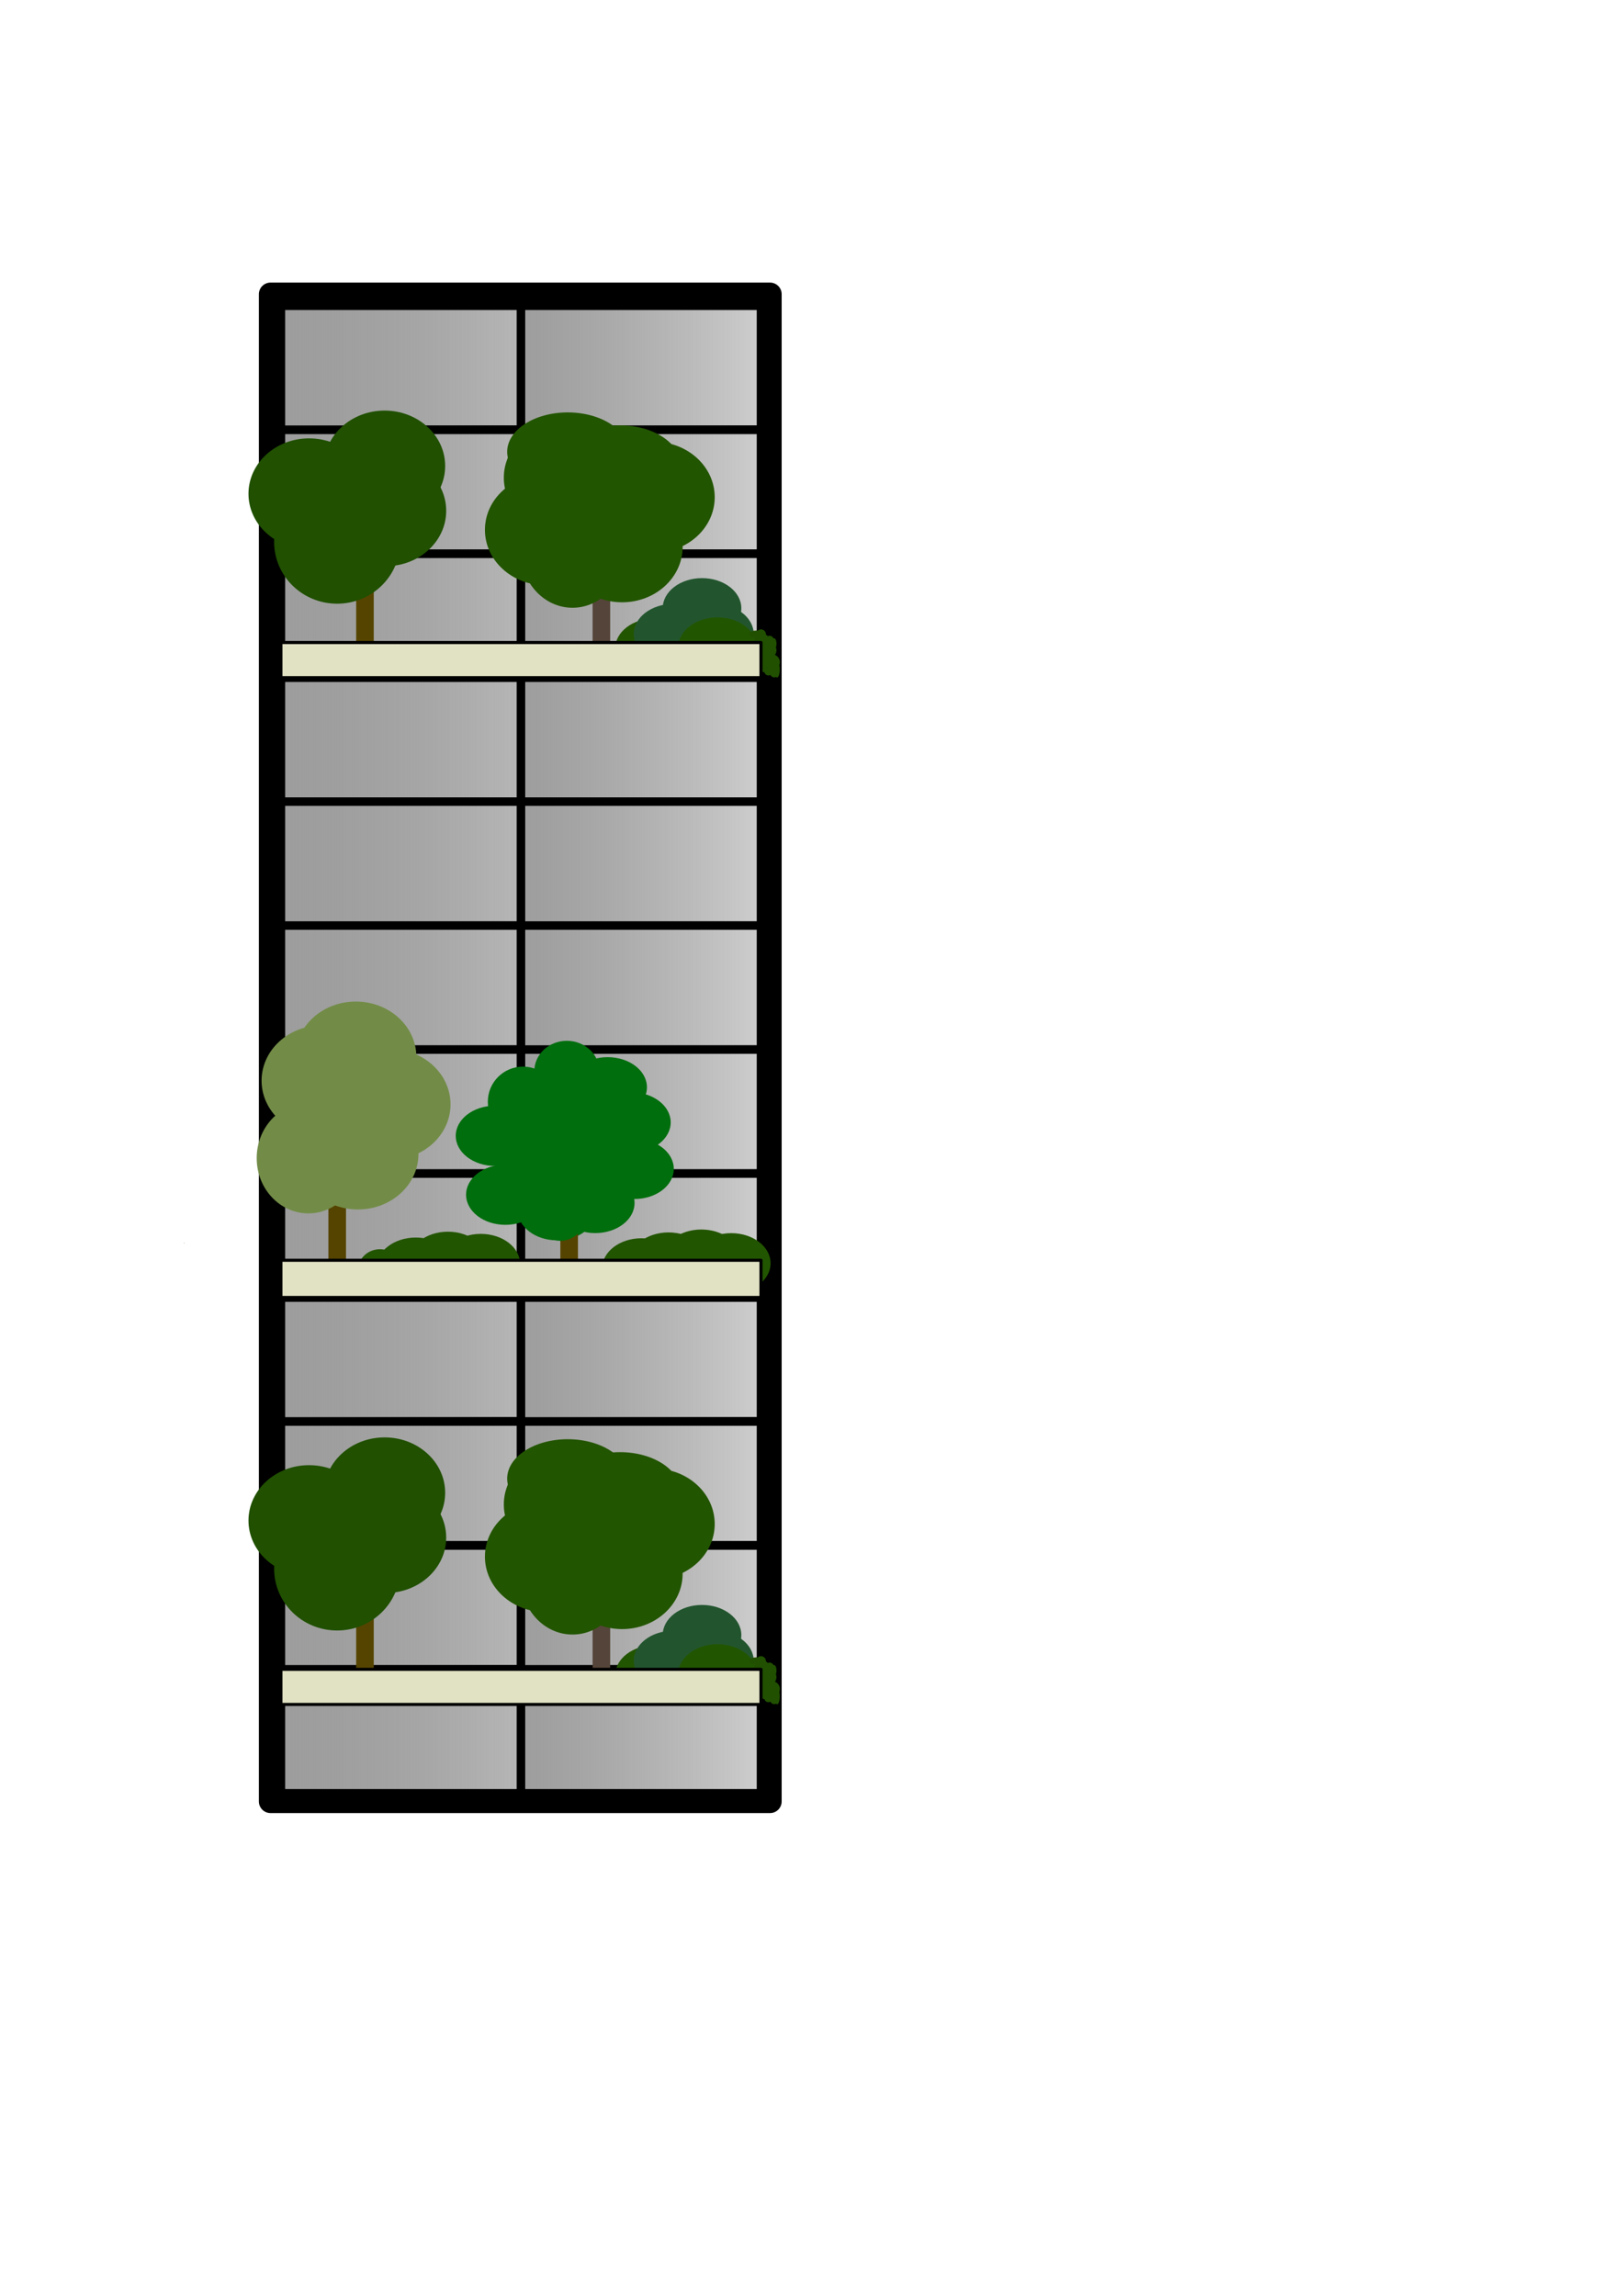 <?xml version="1.0" encoding="UTF-8" standalone="no"?>
<svg
   xmlns:osb="http://www.openswatchbook.org/uri/2009/osb"
   xmlns:dc="http://purl.org/dc/elements/1.1/"
   xmlns:cc="http://creativecommons.org/ns#"
   xmlns:rdf="http://www.w3.org/1999/02/22-rdf-syntax-ns#"
   xmlns:svg="http://www.w3.org/2000/svg"
   xmlns="http://www.w3.org/2000/svg"
   xmlns:xlink="http://www.w3.org/1999/xlink"
   xmlns:sodipodi="http://sodipodi.sourceforge.net/DTD/sodipodi-0.dtd"
   xmlns:inkscape="http://www.inkscape.org/namespaces/inkscape"
   width="210mm"
   height="297mm"
   viewBox="0 0 210 297"
   version="1.1"
   id="svg1399"
   inkscape:version="1.0.1 (3bc2e813f5, 2020-09-07)"
   sodipodi:docname="Building6.svg">
  <defs
     id="defs1393">
    <linearGradient
       inkscape:collect="always"
       id="linearGradient8743">
      <stop
         style="stop-color:#9d9d9d;stop-opacity:1;"
         offset="0"
         id="stop8739" />
      <stop
         style="stop-color:#9d9d9d;stop-opacity:0;"
         offset="1"
         id="stop8741" />
    </linearGradient>
    <linearGradient
       id="linearGradient2490"
       osb:paint="solid">
      <stop
         style="stop-color:#ffffff;stop-opacity:0;"
         offset="0"
         id="stop2488" />
    </linearGradient>
    <linearGradient
       inkscape:collect="always"
       xlink:href="#linearGradient8743"
       id="linearGradient8749"
       x1="66.856"
       y1="79.646"
       x2="99.013"
       y2="79.646"
       gradientUnits="userSpaceOnUse" />
    <linearGradient
       inkscape:collect="always"
       xlink:href="#linearGradient8743"
       id="linearGradient8751"
       x1="35.799"
       y1="79.646"
       x2="67.956"
       y2="79.646"
       gradientUnits="userSpaceOnUse" />
    <linearGradient
       inkscape:collect="always"
       xlink:href="#linearGradient8743"
       id="linearGradient8757"
       x1="66.856"
       y1="95.683"
       x2="99.013"
       y2="95.683"
       gradientUnits="userSpaceOnUse" />
    <linearGradient
       inkscape:collect="always"
       xlink:href="#linearGradient8743"
       id="linearGradient8759"
       x1="35.799"
       y1="95.683"
       x2="67.956"
       y2="95.683"
       gradientUnits="userSpaceOnUse" />
    <linearGradient
       inkscape:collect="always"
       xlink:href="#linearGradient8743"
       id="linearGradient8765"
       x1="66.856"
       y1="111.719"
       x2="99.013"
       y2="111.719"
       gradientUnits="userSpaceOnUse" />
    <linearGradient
       inkscape:collect="always"
       xlink:href="#linearGradient8743"
       id="linearGradient8767"
       x1="35.799"
       y1="111.719"
       x2="67.956"
       y2="111.719"
       gradientUnits="userSpaceOnUse" />
    <linearGradient
       inkscape:collect="always"
       xlink:href="#linearGradient8743"
       id="linearGradient8773"
       x1="66.856"
       y1="127.755"
       x2="99.013"
       y2="127.755"
       gradientUnits="userSpaceOnUse" />
    <linearGradient
       inkscape:collect="always"
       xlink:href="#linearGradient8743"
       id="linearGradient8775"
       x1="35.799"
       y1="127.755"
       x2="67.956"
       y2="127.755"
       gradientUnits="userSpaceOnUse" />
    <linearGradient
       inkscape:collect="always"
       xlink:href="#linearGradient8743"
       id="linearGradient8781"
       x1="66.856"
       y1="143.791"
       x2="99.013"
       y2="143.791"
       gradientUnits="userSpaceOnUse" />
    <linearGradient
       inkscape:collect="always"
       xlink:href="#linearGradient8743"
       id="linearGradient8783"
       x1="35.799"
       y1="143.791"
       x2="67.956"
       y2="143.791"
       gradientUnits="userSpaceOnUse" />
    <linearGradient
       inkscape:collect="always"
       xlink:href="#linearGradient8743"
       id="linearGradient8789"
       x1="66.856"
       y1="159.827"
       x2="99.013"
       y2="159.827"
       gradientUnits="userSpaceOnUse" />
    <linearGradient
       inkscape:collect="always"
       xlink:href="#linearGradient8743"
       id="linearGradient8791"
       x1="35.799"
       y1="159.827"
       x2="67.956"
       y2="159.827"
       gradientUnits="userSpaceOnUse" />
    <linearGradient
       inkscape:collect="always"
       xlink:href="#linearGradient8743"
       id="linearGradient8797"
       x1="66.856"
       y1="175.863"
       x2="99.013"
       y2="175.863"
       gradientUnits="userSpaceOnUse" />
    <linearGradient
       inkscape:collect="always"
       xlink:href="#linearGradient8743"
       id="linearGradient8799"
       x1="35.799"
       y1="175.863"
       x2="67.956"
       y2="175.863"
       gradientUnits="userSpaceOnUse" />
    <linearGradient
       inkscape:collect="always"
       xlink:href="#linearGradient8743"
       id="linearGradient8805"
       x1="66.856"
       y1="191.9"
       x2="99.013"
       y2="191.9"
       gradientUnits="userSpaceOnUse" />
    <linearGradient
       inkscape:collect="always"
       xlink:href="#linearGradient8743"
       id="linearGradient8807"
       x1="35.799"
       y1="191.9"
       x2="67.956"
       y2="191.9"
       gradientUnits="userSpaceOnUse" />
    <linearGradient
       inkscape:collect="always"
       xlink:href="#linearGradient8743"
       id="linearGradient8813"
       x1="66.856"
       y1="207.936"
       x2="99.013"
       y2="207.936"
       gradientUnits="userSpaceOnUse" />
    <linearGradient
       inkscape:collect="always"
       xlink:href="#linearGradient8743"
       id="linearGradient8815"
       x1="35.799"
       y1="207.936"
       x2="67.956"
       y2="207.936"
       gradientUnits="userSpaceOnUse" />
    <linearGradient
       inkscape:collect="always"
       xlink:href="#linearGradient8743"
       id="linearGradient8821"
       x1="66.856"
       y1="223.972"
       x2="99.013"
       y2="223.972"
       gradientUnits="userSpaceOnUse" />
    <linearGradient
       inkscape:collect="always"
       xlink:href="#linearGradient8743"
       id="linearGradient8823"
       x1="35.799"
       y1="223.972"
       x2="67.956"
       y2="223.972"
       gradientUnits="userSpaceOnUse" />
    <linearGradient
       inkscape:collect="always"
       xlink:href="#linearGradient8743"
       id="linearGradient8839"
       x1="33.497"
       y1="160.095"
       x2="163.146"
       y2="160.095"
       gradientUnits="userSpaceOnUse" />
    <linearGradient
       inkscape:collect="always"
       xlink:href="#linearGradient8743"
       id="linearGradient8751-2"
       x1="35.799"
       y1="79.646"
       x2="67.956"
       y2="79.646"
       gradientUnits="userSpaceOnUse" />
    <linearGradient
       inkscape:collect="always"
       xlink:href="#linearGradient8743"
       id="linearGradient8749-6"
       x1="66.856"
       y1="79.646"
       x2="99.013"
       y2="79.646"
       gradientUnits="userSpaceOnUse" />
    <linearGradient
       inkscape:collect="always"
       xlink:href="#linearGradient8743"
       id="linearGradient8751-6"
       x1="35.799"
       y1="79.646"
       x2="67.956"
       y2="79.646"
       gradientUnits="userSpaceOnUse" />
    <linearGradient
       inkscape:collect="always"
       xlink:href="#linearGradient8743"
       id="linearGradient8749-7"
       x1="66.856"
       y1="79.646"
       x2="99.013"
       y2="79.646"
       gradientUnits="userSpaceOnUse" />
  </defs>
  <sodipodi:namedview
     id="base"
     pagecolor="#ffffff"
     bordercolor="#666666"
     borderopacity="1.0"
     inkscape:pageopacity="0.0"
     inkscape:pageshadow="2"
     inkscape:zoom="0.49497475"
     inkscape:cx="209.9144"
     inkscape:cy="105.7309"
     inkscape:document-units="mm"
     inkscape:current-layer="layer1"
     inkscape:document-rotation="0"
     showgrid="false"
     inkscape:window-width="1356"
     inkscape:window-height="1198"
     inkscape:window-x="5016"
     inkscape:window-y="143"
     inkscape:window-maximized="0" />
  <g
     inkscape:label="Building"
     inkscape:groupmode="layer"
     id="layer1"
     style="display:inline">
    <rect
       style="display:inline;fill:url(#linearGradient8839);fill-opacity:1;fill-rule:evenodd;stroke:#000000;stroke-width:3;stroke-linejoin:round;stroke-miterlimit:0;stroke-dasharray:none;stroke-opacity:1"
       id="rect1962"
       width="64.642"
       height="194.991"
       x="34.997"
       y="38.058" />
  </g>
  <g
     inkscape:groupmode="layer"
     id="layer4"
     inkscape:label="Windows"
     style="display:inline;opacity:1">
    <rect
       style="display:inline;opacity:1;fill:url(#linearGradient8823);fill-opacity:1;fill-rule:nonzero;stroke:#000000;stroke-width:1.1;stroke-linejoin:round;stroke-miterlimit:0;stroke-dasharray:none;stroke-opacity:1"
       id="rect2004-2"
       width="31.057"
       height="16.036"
       x="36.349"
       y="215.954" />
    <rect
       style="display:inline;opacity:1;fill:url(#linearGradient8821);fill-opacity:1;fill-rule:nonzero;stroke:#000000;stroke-width:1.1;stroke-linejoin:round;stroke-miterlimit:0;stroke-dasharray:none;stroke-opacity:1"
       id="rect2004-3-8"
       width="31.057"
       height="16.036"
       x="67.406"
       y="215.954" />
    <rect
       style="display:inline;opacity:1;fill:url(#linearGradient8815);fill-opacity:1;fill-rule:nonzero;stroke:#000000;stroke-width:1.1;stroke-linejoin:round;stroke-miterlimit:0;stroke-dasharray:none;stroke-opacity:1"
       id="rect2004-5"
       width="31.057"
       height="16.036"
       x="36.349"
       y="199.918" />
    <rect
       style="display:inline;opacity:1;fill:url(#linearGradient8813);fill-opacity:1;fill-rule:nonzero;stroke:#000000;stroke-width:1.1;stroke-linejoin:round;stroke-miterlimit:0;stroke-dasharray:none;stroke-opacity:1"
       id="rect2004-3-08"
       width="31.057"
       height="16.036"
       x="67.406"
       y="199.918" />
    <rect
       style="display:inline;opacity:1;fill:url(#linearGradient8807);fill-opacity:1;fill-rule:nonzero;stroke:#000000;stroke-width:1.1;stroke-linejoin:round;stroke-miterlimit:0;stroke-dasharray:none;stroke-opacity:1"
       id="rect2004-0"
       width="31.057"
       height="16.036"
       x="36.349"
       y="183.881" />
    <rect
       style="display:inline;opacity:1;fill:url(#linearGradient8805);fill-opacity:1;fill-rule:nonzero;stroke:#000000;stroke-width:1.1;stroke-linejoin:round;stroke-miterlimit:0;stroke-dasharray:none;stroke-opacity:1"
       id="rect2004-3-7"
       width="31.057"
       height="16.036"
       x="67.406"
       y="183.881" />
    <rect
       style="display:inline;opacity:1;fill:url(#linearGradient8799);fill-opacity:1;fill-rule:nonzero;stroke:#000000;stroke-width:1.1;stroke-linejoin:round;stroke-miterlimit:0;stroke-dasharray:none;stroke-opacity:1"
       id="rect2004-07"
       width="31.057"
       height="16.036"
       x="36.349"
       y="167.845" />
    <rect
       style="display:inline;opacity:1;fill:url(#linearGradient8797);fill-opacity:1;fill-rule:nonzero;stroke:#000000;stroke-width:1.1;stroke-linejoin:round;stroke-miterlimit:0;stroke-dasharray:none;stroke-opacity:1"
       id="rect2004-3-2"
       width="31.057"
       height="16.036"
       x="67.406"
       y="167.845" />
    <rect
       style="display:inline;opacity:1;fill:url(#linearGradient8791);fill-opacity:1;fill-rule:nonzero;stroke:#000000;stroke-width:1.1;stroke-linejoin:round;stroke-miterlimit:0;stroke-dasharray:none;stroke-opacity:1"
       id="rect2004-8"
       width="31.057"
       height="16.036"
       x="36.349"
       y="151.809" />
    <rect
       style="display:inline;opacity:1;fill:url(#linearGradient8789);fill-opacity:1;fill-rule:nonzero;stroke:#000000;stroke-width:1.1;stroke-linejoin:round;stroke-miterlimit:0;stroke-dasharray:none;stroke-opacity:1"
       id="rect2004-3-96"
       width="31.057"
       height="16.036"
       x="67.406"
       y="151.809" />
    <rect
       style="display:inline;opacity:1;fill:url(#linearGradient8783);fill-opacity:1;fill-rule:nonzero;stroke:#000000;stroke-width:1.1;stroke-linejoin:round;stroke-miterlimit:0;stroke-dasharray:none;stroke-opacity:1"
       id="rect2004-7"
       width="31.057"
       height="16.036"
       x="36.349"
       y="135.773" />
    <rect
       style="display:inline;opacity:1;fill:url(#linearGradient8781);fill-opacity:1;fill-rule:nonzero;stroke:#000000;stroke-width:1.1;stroke-linejoin:round;stroke-miterlimit:0;stroke-dasharray:none;stroke-opacity:1"
       id="rect2004-3-5"
       width="31.057"
       height="16.036"
       x="67.406"
       y="135.773" />
    <rect
       style="display:inline;opacity:1;fill:url(#linearGradient8775);fill-opacity:1;fill-rule:nonzero;stroke:#000000;stroke-width:1.1;stroke-linejoin:round;stroke-miterlimit:0;stroke-dasharray:none;stroke-opacity:1"
       id="rect2004-9"
       width="31.057"
       height="16.036"
       x="36.349"
       y="119.737" />
    <rect
       style="display:inline;opacity:1;fill:url(#linearGradient8773);fill-opacity:1;fill-rule:nonzero;stroke:#000000;stroke-width:1.1;stroke-linejoin:round;stroke-miterlimit:0;stroke-dasharray:none;stroke-opacity:1"
       id="rect2004-3-87"
       width="31.057"
       height="16.036"
       x="67.406"
       y="119.737" />
    <rect
       style="display:inline;opacity:1;fill:url(#linearGradient8767);fill-opacity:1;fill-rule:nonzero;stroke:#000000;stroke-width:1.1;stroke-linejoin:round;stroke-miterlimit:0;stroke-dasharray:none;stroke-opacity:1"
       id="rect2004-92"
       width="31.057"
       height="16.036"
       x="36.349"
       y="103.701" />
    <rect
       style="display:inline;opacity:1;fill:url(#linearGradient8765);fill-opacity:1;fill-rule:nonzero;stroke:#000000;stroke-width:1.1;stroke-linejoin:round;stroke-miterlimit:0;stroke-dasharray:none;stroke-opacity:1"
       id="rect2004-3-72"
       width="31.057"
       height="16.036"
       x="67.406"
       y="103.701" />
    <rect
       style="display:inline;opacity:1;fill:url(#linearGradient8759);fill-opacity:1;fill-rule:nonzero;stroke:#000000;stroke-width:1.1;stroke-linejoin:round;stroke-miterlimit:0;stroke-dasharray:none;stroke-opacity:1"
       id="rect2004-4"
       width="31.057"
       height="16.036"
       x="36.349"
       y="87.664" />
    <rect
       style="display:inline;opacity:1;fill:url(#linearGradient8757);fill-opacity:1;fill-rule:nonzero;stroke:#000000;stroke-width:1.1;stroke-linejoin:round;stroke-miterlimit:0;stroke-dasharray:none;stroke-opacity:1"
       id="rect2004-3-79"
       width="31.057"
       height="16.036"
       x="67.406"
       y="87.664" />
    <rect
       style="display:inline;opacity:1;fill:url(#linearGradient8751);fill-opacity:1;fill-rule:nonzero;stroke:#000000;stroke-width:1.1;stroke-linejoin:round;stroke-miterlimit:0;stroke-dasharray:none;stroke-opacity:1"
       id="rect2004-80"
       width="31.057"
       height="16.036"
       x="36.349"
       y="71.628" />
    <rect
       style="display:inline;opacity:1;fill:url(#linearGradient8749);fill-opacity:1;fill-rule:nonzero;stroke:#000000;stroke-width:1.1;stroke-linejoin:round;stroke-miterlimit:0;stroke-dasharray:none;stroke-opacity:1"
       id="rect2004-3-1"
       width="31.057"
       height="16.036"
       x="67.406"
       y="71.628" />
    <rect
       style="display:inline;opacity:1;fill:url(#linearGradient8751-2);fill-opacity:1;fill-rule:nonzero;stroke:#000000;stroke-width:1.1;stroke-linejoin:round;stroke-miterlimit:0;stroke-dasharray:none;stroke-opacity:1"
       id="rect2004-80-3"
       width="31.057"
       height="16.036"
       x="36.349"
       y="55.592" />
    <rect
       style="display:inline;opacity:1;fill:url(#linearGradient8749-6);fill-opacity:1;fill-rule:nonzero;stroke:#000000;stroke-width:1.1;stroke-linejoin:round;stroke-miterlimit:0;stroke-dasharray:none;stroke-opacity:1"
       id="rect2004-3-1-7"
       width="31.057"
       height="16.036"
       x="67.406"
       y="55.592" />
    <rect
       style="display:inline;opacity:1;fill:url(#linearGradient8751-6);fill-opacity:1;fill-rule:nonzero;stroke:#000000;stroke-width:1.1;stroke-linejoin:round;stroke-miterlimit:0;stroke-dasharray:none;stroke-opacity:1"
       id="rect2004-80-4"
       width="31.057"
       height="16.036"
       x="36.349"
       y="39.556" />
    <rect
       style="display:inline;opacity:1;fill:url(#linearGradient8749-7);fill-opacity:1;fill-rule:nonzero;stroke:#000000;stroke-width:1.1;stroke-linejoin:round;stroke-miterlimit:0;stroke-dasharray:none;stroke-opacity:1"
       id="rect2004-3-1-75"
       width="31.057"
       height="16.036"
       x="67.406"
       y="39.556" />
  </g>
  <g
     inkscape:groupmode="layer"
     id="layer6"
     inkscape:label="Trees"
     style="display:inline">
    <rect
       style="opacity:1;fill:#554400;fill-opacity:1;fill-rule:nonzero;stroke:none;stroke-width:0.4;stroke-linejoin:round;stroke-miterlimit:0;stroke-dasharray:none;stroke-opacity:1"
       id="rect8916"
       width="2.277"
       height="22.276"
       x="46.082"
       y="193.578" />
    <ellipse
       style="opacity:1;fill:#205000;fill-opacity:1;fill-rule:nonzero;stroke:none;stroke-width:0.4;stroke-linejoin:round;stroke-miterlimit:0;stroke-dasharray:none;stroke-opacity:1"
       id="path9074"
       cx="39.987"
       cy="196.709"
       rx="7.835"
       ry="7.166" />
    <path
       style="opacity:1;fill:#205000;fill-opacity:1;fill-rule:nonzero;stroke:none;stroke-width:0.4;stroke-linejoin:round;stroke-miterlimit:0;stroke-dasharray:none;stroke-opacity:1"
       id="path9076"
       sodipodi:type="arc"
       sodipodi:cx="23.825127"
       sodipodi:cy="160.81268"
       sodipodi:rx="0.058465209"
       sodipodi:ry="0.016704345"
       sodipodi:start="6.24594"
       sodipodi:end="6.245172"
       sodipodi:arc-type="slice"
       d="m 23.884,160.812 a 0.058,0.017 0 0 1 -0.056,0.017 0.058,0.017 0 0 1 -0.061,-0.016 0.058,0.017 0 0 1 0.056,-0.017 0.058,0.017 0 0 1 0.061,0.016 l -0.058,6.3e-4 z" />
    <ellipse
       style="display:inline;opacity:1;fill:#205000;fill-opacity:1;fill-rule:nonzero;stroke:none;stroke-width:0.4;stroke-linejoin:round;stroke-miterlimit:0;stroke-dasharray:none;stroke-opacity:1"
       id="path9074-1"
       cx="49.765"
       cy="193.115"
       rx="7.835"
       ry="7.166" />
    <ellipse
       style="display:inline;opacity:1;fill:#205000;fill-opacity:1;fill-rule:nonzero;stroke:none;stroke-width:0.4;stroke-linejoin:round;stroke-miterlimit:0;stroke-dasharray:none;stroke-opacity:1"
       id="path9074-97"
       cx="49.899"
       cy="198.915"
       rx="7.835"
       ry="7.166" />
    <ellipse
       style="display:inline;opacity:1;fill:#205000;fill-opacity:1;fill-rule:nonzero;stroke:none;stroke-width:0.4;stroke-linejoin:round;stroke-miterlimit:0;stroke-dasharray:none;stroke-opacity:1"
       id="path9074-19"
       cx="43.62"
       cy="202.949"
       rx="8.15"
       ry="7.981" />
    <ellipse
       style="opacity:1;fill:#205000;fill-opacity:1;fill-rule:nonzero;stroke:none;stroke-width:0.4;stroke-linejoin:round;stroke-miterlimit:0;stroke-dasharray:none;stroke-opacity:1"
       id="path9129"
       cx="39.653"
       cy="205.934"
       rx="1.071"
       ry="0.757" />
    <path
       style="display:inline;opacity:1;fill:#225500;fill-opacity:1;fill-rule:nonzero;stroke:none;stroke-width:0.4;stroke-linejoin:round;stroke-miterlimit:0;stroke-dasharray:none;stroke-opacity:1"
       id="path9076-7"
       sodipodi:type="arc"
       sodipodi:cx="45.365456"
       sodipodi:cy="206.52271"
       sodipodi:rx="0.066868626"
       sodipodi:ry="0.0093946066"
       sodipodi:start="6.24594"
       sodipodi:end="6.245172"
       sodipodi:arc-type="slice"
       d="m 45.432,206.522 a 0.067,0.009 0 0 1 -0.064,0.01 0.067,0.009 0 0 1 -0.069,-0.009 0.067,0.009 0 0 1 0.064,-0.01 0.067,0.009 0 0 1 0.069,0.009 l -0.067,3.6e-4 z" />
    <rect
       style="display:inline;opacity:1;fill:#554439;fill-opacity:1;fill-rule:nonzero;stroke:none;stroke-width:0.4;stroke-linejoin:round;stroke-miterlimit:0;stroke-dasharray:none;stroke-opacity:1"
       id="rect8916-2-7"
       width="2.277"
       height="22.276"
       x="76.674"
       y="198.245" />
    <ellipse
       style="display:inline;opacity:1;fill:#225500;fill-opacity:1;fill-rule:nonzero;stroke:none;stroke-width:0.4;stroke-linejoin:round;stroke-miterlimit:0;stroke-dasharray:none;stroke-opacity:1"
       id="path9074-5-9"
       cx="70.58"
       cy="201.376"
       rx="7.835"
       ry="7.166" />
    <ellipse
       style="display:inline;opacity:1;fill:#225500;fill-opacity:1;fill-rule:nonzero;stroke:none;stroke-width:0.4;stroke-linejoin:round;stroke-miterlimit:0;stroke-dasharray:none;stroke-opacity:1"
       id="path9074-9-4-8"
       cx="73.024"
       cy="194.631"
       rx="7.835"
       ry="7.166" />
    <ellipse
       style="display:inline;opacity:1;fill:#225500;fill-opacity:1;fill-rule:nonzero;stroke:none;stroke-width:0.4;stroke-linejoin:round;stroke-miterlimit:0;stroke-dasharray:none;stroke-opacity:1"
       id="path9074-1-5-2"
       cx="80.357"
       cy="197.783"
       rx="7.835"
       ry="7.166" />
    <ellipse
       style="display:inline;opacity:1;fill:#225500;fill-opacity:1;fill-rule:nonzero;stroke:none;stroke-width:0.4;stroke-linejoin:round;stroke-miterlimit:0;stroke-dasharray:none;stroke-opacity:1"
       id="path9074-4-2-3"
       cx="80.223"
       cy="193.021"
       rx="7.835"
       ry="5.162" />
    <ellipse
       style="display:inline;opacity:1;fill:#225500;fill-opacity:1;fill-rule:nonzero;stroke:none;stroke-width:0.4;stroke-linejoin:round;stroke-miterlimit:0;stroke-dasharray:none;stroke-opacity:1"
       id="path9074-97-5-3"
       cx="80.491"
       cy="203.583"
       rx="7.835"
       ry="7.166" />
    <ellipse
       style="display:inline;opacity:1;fill:#225500;fill-opacity:1;fill-rule:nonzero;stroke:none;stroke-width:0.4;stroke-linejoin:round;stroke-miterlimit:0;stroke-dasharray:none;stroke-opacity:1"
       id="path9074-19-2-0"
       cx="74.079"
       cy="204.209"
       rx="6.68"
       ry="7.246" />
    <ellipse
       style="display:inline;opacity:1;fill:#225500;fill-opacity:1;fill-rule:nonzero;stroke:none;stroke-width:0.4;stroke-linejoin:round;stroke-miterlimit:0;stroke-dasharray:none;stroke-opacity:1"
       id="path9074-2-4-5"
       cx="73.459"
       cy="191.28"
       rx="7.835"
       ry="5.095" />
    <ellipse
       style="display:inline;opacity:1;fill:#225500;fill-opacity:1;fill-rule:nonzero;stroke:none;stroke-width:0.4;stroke-linejoin:round;stroke-miterlimit:0;stroke-dasharray:none;stroke-opacity:1"
       id="path9074-6-3-0"
       cx="84.643"
       cy="197.152"
       rx="7.835"
       ry="7.166" />
    <ellipse
       style="display:inline;opacity:1;fill:#225500;fill-opacity:1;fill-rule:nonzero;stroke:none;stroke-width:0.4;stroke-linejoin:round;stroke-miterlimit:0;stroke-dasharray:none;stroke-opacity:1"
       id="path9074-4-8-69-7-8"
       cx="84.686"
       cy="216.731"
       rx="5.086"
       ry="3.897" />
    <ellipse
       style="display:inline;opacity:1;fill:#22552e;fill-opacity:1;fill-rule:nonzero;stroke:none;stroke-width:0.4;stroke-linejoin:round;stroke-miterlimit:0;stroke-dasharray:none;stroke-opacity:1"
       id="path9074-4-8-69-9-0"
       cx="87.091"
       cy="214.861"
       rx="5.086"
       ry="3.897" />
    <ellipse
       style="display:inline;opacity:1;fill:#22552e;fill-opacity:1;fill-rule:nonzero;stroke:none;stroke-width:0.4;stroke-linejoin:round;stroke-miterlimit:0;stroke-dasharray:none;stroke-opacity:1"
       id="path9074-4-8-69-4-1"
       cx="90.833"
       cy="211.52"
       rx="5.086"
       ry="3.897" />
    <ellipse
       style="display:inline;opacity:1;fill:#22552e;fill-opacity:1;fill-rule:nonzero;stroke:none;stroke-width:0.4;stroke-linejoin:round;stroke-miterlimit:0;stroke-dasharray:none;stroke-opacity:1"
       id="path9074-4-8-69-8-4"
       cx="92.436"
       cy="214.861"
       rx="5.086"
       ry="3.897" />
    <ellipse
       style="display:inline;opacity:1;fill:#225500;fill-opacity:1;fill-rule:nonzero;stroke:none;stroke-width:0.4;stroke-linejoin:round;stroke-miterlimit:0;stroke-dasharray:none;stroke-opacity:1"
       id="path9074-4-8-69-5-5"
       cx="92.837"
       cy="216.598"
       rx="5.086"
       ry="3.897" />
    <ellipse
       style="opacity:1;fill:#205000;fill-opacity:1;fill-rule:nonzero;stroke:none;stroke-width:0.4;stroke-linejoin:round;stroke-miterlimit:0;stroke-dasharray:none;stroke-opacity:1"
       id="path9494"
       cx="99.466"
       cy="216.961"
       rx="1.003"
       ry="1.008" />
    <ellipse
       style="opacity:1;fill:#205000;fill-opacity:1;fill-rule:nonzero;stroke:none;stroke-width:0.4;stroke-linejoin:round;stroke-miterlimit:0;stroke-dasharray:none;stroke-opacity:1"
       id="path9496"
       cx="98.535"
       cy="215.553"
       rx="0.952"
       ry="0.785" />
    <circle
       style="opacity:1;fill:#205000;fill-opacity:1;fill-rule:nonzero;stroke:none;stroke-width:0.4;stroke-linejoin:round;stroke-miterlimit:0;stroke-dasharray:none;stroke-opacity:1"
       id="path9498"
       cx="98.46"
       cy="214.893"
       r="0.643" />
    <ellipse
       style="opacity:1;fill:#205000;fill-opacity:1;fill-rule:nonzero;stroke:none;stroke-width:0.4;stroke-linejoin:round;stroke-miterlimit:0;stroke-dasharray:none;stroke-opacity:1"
       id="path9500"
       cx="99.571"
       cy="215.899"
       rx="0.651"
       ry="0.823" />
    <ellipse
       style="opacity:1;fill:#205000;fill-opacity:1;fill-rule:nonzero;stroke:none;stroke-width:0.4;stroke-linejoin:round;stroke-miterlimit:0;stroke-dasharray:none;stroke-opacity:1"
       id="path9502"
       cx="99.033"
       cy="216.513"
       rx="0.571"
       ry="0.56" />
    <ellipse
       style="opacity:1;fill:#205000;fill-opacity:1;fill-rule:nonzero;stroke:none;stroke-width:0.4;stroke-linejoin:round;stroke-miterlimit:0;stroke-dasharray:none;stroke-opacity:1"
       id="path9504"
       cx="99.713"
       cy="215.895"
       rx="0.543"
       ry="0.326" />
    <ellipse
       style="opacity:1;fill:#205000;fill-opacity:1;fill-rule:nonzero;stroke:none;stroke-width:0.4;stroke-linejoin:round;stroke-miterlimit:0;stroke-dasharray:none;stroke-opacity:1"
       id="path9506"
       cx="97.867"
       cy="214.793"
       rx="0.05"
       ry="0.459" />
    <ellipse
       style="opacity:1;fill:#205000;fill-opacity:1;fill-rule:nonzero;stroke:none;stroke-width:0.4;stroke-linejoin:round;stroke-miterlimit:0;stroke-dasharray:none;stroke-opacity:1"
       id="path9508"
       cx="97.759"
       cy="214.868"
       rx="0.827"
       ry="0.451" />
    <ellipse
       style="opacity:1;fill:#205000;fill-opacity:1;fill-rule:nonzero;stroke:none;stroke-width:0.4;stroke-linejoin:round;stroke-miterlimit:0;stroke-dasharray:none;stroke-opacity:1"
       id="path9510"
       cx="98.686"
       cy="218.192"
       rx="0.601"
       ry="0.802" />
    <ellipse
       style="opacity:1;fill:#205000;fill-opacity:1;fill-rule:nonzero;stroke:none;stroke-width:0.4;stroke-linejoin:round;stroke-miterlimit:0;stroke-dasharray:none;stroke-opacity:1"
       id="path9512"
       cx="99.421"
       cy="219.729"
       rx="0.501"
       ry="0.484" />
    <ellipse
       style="opacity:1;fill:#205000;fill-opacity:1;fill-rule:nonzero;stroke:none;stroke-width:0.4;stroke-linejoin:round;stroke-miterlimit:0;stroke-dasharray:none;stroke-opacity:1"
       id="path9514"
       cx="98.828"
       cy="218.994"
       rx="0.426"
       ry="0.568" />
    <ellipse
       style="opacity:1;fill:#205000;fill-opacity:1;fill-rule:nonzero;stroke:none;stroke-width:0.4;stroke-linejoin:round;stroke-miterlimit:0;stroke-dasharray:none;stroke-opacity:1"
       id="path9516"
       cx="100.03"
       cy="219.244"
       rx="0.259"
       ry="0.434" />
    <ellipse
       style="opacity:1;fill:#205000;fill-opacity:1;fill-rule:nonzero;stroke:none;stroke-width:0.4;stroke-linejoin:round;stroke-miterlimit:0;stroke-dasharray:none;stroke-opacity:1"
       id="path9518"
       cx="100.557"
       cy="219.453"
       rx="0.334"
       ry="1.027" />
    <ellipse
       style="opacity:1;fill:#205000;fill-opacity:1;fill-rule:nonzero;stroke:none;stroke-width:0.4;stroke-linejoin:round;stroke-miterlimit:0;stroke-dasharray:none;stroke-opacity:1"
       id="path9520"
       cx="100.189"
       cy="219.695"
       rx="0.635"
       ry="0.768" />
    <ellipse
       style="opacity:1;fill:#205000;fill-opacity:1;fill-rule:nonzero;stroke:none;stroke-width:0.4;stroke-linejoin:round;stroke-miterlimit:0;stroke-dasharray:none;stroke-opacity:1"
       id="path9522"
       cx="99.103"
       cy="219.537"
       rx="0.551"
       ry="0.309" />
    <ellipse
       style="opacity:1;fill:#205000;fill-opacity:1;fill-rule:nonzero;stroke:none;stroke-width:0.4;stroke-linejoin:round;stroke-miterlimit:0;stroke-dasharray:none;stroke-opacity:1"
       id="path9524"
       cx="100.172"
       cy="216.096"
       rx="0.301"
       ry="0.693" />
    <ellipse
       style="display:inline;opacity:1;fill:#205000;fill-opacity:1;fill-rule:nonzero;stroke:none;stroke-width:0.4;stroke-linejoin:round;stroke-miterlimit:0;stroke-dasharray:none;stroke-opacity:1"
       id="path9494-1"
       cx="99.905"
       cy="218.493"
       rx="1.003"
       ry="1.008" />
    <rect
       style="display:inline;opacity:1;fill:#554400;fill-opacity:1;fill-rule:nonzero;stroke:none;stroke-width:0.4;stroke-linejoin:round;stroke-miterlimit:0;stroke-dasharray:none;stroke-opacity:1"
       id="rect8916-6"
       width="2.277"
       height="22.276"
       x="42.49"
       y="143.962" />
    <ellipse
       style="display:inline;opacity:1;fill:#728c47;fill-opacity:1;fill-rule:nonzero;stroke:none;stroke-width:0.4;stroke-linejoin:round;stroke-miterlimit:0;stroke-dasharray:none;stroke-opacity:1"
       id="path9074-1-27"
       cx="46.173"
       cy="143.499"
       rx="7.835"
       ry="7.166" />
    <ellipse
       style="display:inline;opacity:1;fill:#728c47;fill-opacity:1;fill-rule:nonzero;stroke:none;stroke-width:0.4;stroke-linejoin:round;stroke-miterlimit:0;stroke-dasharray:none;stroke-opacity:1"
       id="path9074-4-84"
       cx="46.039"
       cy="136.732"
       rx="7.835"
       ry="7.166" />
    <ellipse
       style="display:inline;opacity:1;fill:#728c47;fill-opacity:1;fill-rule:nonzero;stroke:none;stroke-width:0.4;stroke-linejoin:round;stroke-miterlimit:0;stroke-dasharray:none;stroke-opacity:1"
       id="path9074-97-1"
       cx="46.307"
       cy="149.299"
       rx="7.835"
       ry="7.166" />
    <ellipse
       style="display:inline;opacity:1;fill:#728c47;fill-opacity:1;fill-rule:nonzero;stroke:none;stroke-width:0.4;stroke-linejoin:round;stroke-miterlimit:0;stroke-dasharray:none;stroke-opacity:1"
       id="path9074-19-29"
       cx="39.895"
       cy="149.825"
       rx="6.68"
       ry="7.146" />
    <ellipse
       style="display:inline;opacity:1;fill:#728c47;fill-opacity:1;fill-rule:nonzero;stroke:none;stroke-width:0.4;stroke-linejoin:round;stroke-miterlimit:0;stroke-dasharray:none;stroke-opacity:1"
       id="path9074-2-2"
       cx="41.681"
       cy="139.803"
       rx="7.835"
       ry="7.166" />
    <ellipse
       style="display:inline;opacity:1;fill:#728c47;fill-opacity:1;fill-rule:nonzero;stroke:none;stroke-width:0.4;stroke-linejoin:round;stroke-miterlimit:0;stroke-dasharray:none;stroke-opacity:1"
       id="path9074-6-5"
       cx="50.459"
       cy="142.869"
       rx="7.835"
       ry="7.166" />
    <ellipse
       style="display:inline;opacity:1;fill:#006e0d;fill-opacity:1;fill-rule:nonzero;stroke:none;stroke-width:0.4;stroke-linejoin:round;stroke-miterlimit:0;stroke-dasharray:none;stroke-opacity:1"
       id="path9074-4-8-23-3-1"
       cx="78.621"
       cy="140.657"
       rx="5.086"
       ry="3.897" />
    <ellipse
       style="display:inline;opacity:1;fill:#006e0d;fill-opacity:1;fill-rule:nonzero;stroke:none;stroke-width:0.4;stroke-linejoin:round;stroke-miterlimit:0;stroke-dasharray:none;stroke-opacity:1"
       id="path9273-2-4"
       cx="74.88"
       cy="144.065"
       rx="4.544"
       ry="4.477" />
    <ellipse
       style="display:inline;opacity:1;fill:#006e0d;fill-opacity:1;fill-rule:nonzero;stroke:none;stroke-width:0.4;stroke-linejoin:round;stroke-miterlimit:0;stroke-dasharray:none;stroke-opacity:1"
       id="path9275-5-4"
       cx="80.024"
       cy="146.069"
       rx="4.076"
       ry="2.606" />
    <ellipse
       style="display:inline;opacity:1;fill:#006e0d;fill-opacity:1;fill-rule:nonzero;stroke:none;stroke-width:0.4;stroke-linejoin:round;stroke-miterlimit:0;stroke-dasharray:none;stroke-opacity:1"
       id="path9277-5-5"
       cx="72.741"
       cy="144.532"
       rx="7.884"
       ry="6.548" />
    <ellipse
       style="display:inline;opacity:1;fill:#006e0d;fill-opacity:1;fill-rule:nonzero;stroke:none;stroke-width:0.4;stroke-linejoin:round;stroke-miterlimit:0;stroke-dasharray:none;stroke-opacity:1"
       id="path9279-1-5"
       cx="80.359"
       cy="145.468"
       rx="3.475"
       ry="1.47" />
    <ellipse
       style="display:inline;opacity:1;fill:#006e0d;fill-opacity:1;fill-rule:nonzero;stroke:none;stroke-width:0.4;stroke-linejoin:round;stroke-miterlimit:0;stroke-dasharray:none;stroke-opacity:1"
       id="path9281-9-5"
       cx="73.343"
       cy="138.586"
       rx="4.209"
       ry="3.942" />
    <circle
       style="display:inline;opacity:1;fill:#006e0d;fill-opacity:1;fill-rule:nonzero;stroke:none;stroke-width:0.4;stroke-linejoin:round;stroke-miterlimit:0;stroke-dasharray:none;stroke-opacity:1"
       id="path9283-5-8"
       cx="67.663"
       cy="142.528"
       r="4.544" />
    <ellipse
       style="display:inline;opacity:1;fill:#006e0d;fill-opacity:1;fill-rule:nonzero;stroke:none;stroke-width:0.4;stroke-linejoin:round;stroke-miterlimit:0;stroke-dasharray:none;stroke-opacity:1"
       id="path9074-4-8-59-7-3"
       cx="64.055"
       cy="146.938"
       rx="5.086"
       ry="3.897" />
    <ellipse
       style="display:inline;opacity:1;fill:#006e0d;fill-opacity:1;fill-rule:nonzero;stroke:none;stroke-width:0.4;stroke-linejoin:round;stroke-miterlimit:0;stroke-dasharray:none;stroke-opacity:1"
       id="path9074-4-8-0-1-9"
       cx="67.797"
       cy="148.007"
       rx="5.086"
       ry="3.897" />
    <ellipse
       style="display:inline;opacity:1;fill:#006e0d;fill-opacity:1;fill-rule:nonzero;stroke:none;stroke-width:0.4;stroke-linejoin:round;stroke-miterlimit:0;stroke-dasharray:none;stroke-opacity:1"
       id="path9074-4-8-45-6-9"
       cx="65.391"
       cy="154.555"
       rx="5.086"
       ry="3.897" />
    <ellipse
       style="display:inline;opacity:1;fill:#006e0d;fill-opacity:1;fill-rule:nonzero;stroke:none;stroke-width:0.4;stroke-linejoin:round;stroke-miterlimit:0;stroke-dasharray:none;stroke-opacity:1"
       id="path9074-4-8-28-0-0"
       cx="74.612"
       cy="152.15"
       rx="5.086"
       ry="3.897" />
    <ellipse
       style="display:inline;opacity:1;fill:#006e0d;fill-opacity:1;fill-rule:nonzero;stroke:none;stroke-width:0.4;stroke-linejoin:round;stroke-miterlimit:0;stroke-dasharray:none;stroke-opacity:1"
       id="path9074-4-8-1-7-0"
       cx="77.552"
       cy="149.744"
       rx="5.086"
       ry="3.897" />
    <ellipse
       style="display:inline;opacity:1;fill:#006e0d;fill-opacity:1;fill-rule:nonzero;stroke:none;stroke-width:0.4;stroke-linejoin:round;stroke-miterlimit:0;stroke-dasharray:none;stroke-opacity:1"
       id="path9074-4-8-27-8-6"
       cx="77.018"
       cy="155.624"
       rx="5.086"
       ry="3.897" />
    <ellipse
       style="display:inline;opacity:1;fill:#006e0d;fill-opacity:1;fill-rule:nonzero;stroke:none;stroke-width:0.4;stroke-linejoin:round;stroke-miterlimit:0;stroke-dasharray:none;stroke-opacity:1"
       id="path9074-4-8-57-5-6"
       cx="81.695"
       cy="145.201"
       rx="5.086"
       ry="3.897" />
    <ellipse
       style="display:inline;opacity:1;fill:#006e0d;fill-opacity:1;fill-rule:nonzero;stroke:none;stroke-width:0.4;stroke-linejoin:round;stroke-miterlimit:0;stroke-dasharray:none;stroke-opacity:1"
       id="path9074-4-8-8-0-6"
       cx="82.096"
       cy="151.214"
       rx="5.086"
       ry="3.897" />
    <ellipse
       style="display:inline;opacity:1;fill:#006e0d;fill-opacity:1;fill-rule:nonzero;stroke:none;stroke-width:0.4;stroke-linejoin:round;stroke-miterlimit:0;stroke-dasharray:none;stroke-opacity:1"
       id="path9074-4-8-45-2-5-3"
       cx="71.271"
       cy="153.219"
       rx="5.086"
       ry="3.897" />
    <ellipse
       style="display:inline;opacity:1;fill:#006e0d;fill-opacity:1;fill-rule:nonzero;stroke:none;stroke-width:0.4;stroke-linejoin:round;stroke-miterlimit:0;stroke-dasharray:none;stroke-opacity:1"
       id="path9074-4-8-45-25-7-8"
       cx="72.073"
       cy="156.56"
       rx="5.086"
       ry="3.897" />
    <rect
       style="display:inline;opacity:1;fill:#554400;fill-opacity:1;fill-rule:nonzero;stroke:none;stroke-width:0.4;stroke-linejoin:round;stroke-miterlimit:0;stroke-dasharray:none;stroke-opacity:1"
       id="rect8916-5-5"
       width="2.277"
       height="18"
       x="72.504"
       y="146.866" />
    <ellipse
       style="display:inline;opacity:1;fill:#006e0d;fill-opacity:1;fill-rule:nonzero;stroke:none;stroke-width:0.4;stroke-linejoin:round;stroke-miterlimit:0;stroke-dasharray:none;stroke-opacity:1"
       id="path9074-4-8-8-0-6-3"
       cx="72.508"
       cy="151.897"
       rx="5.086"
       ry="8.621" />
    <ellipse
       style="display:inline;opacity:1;fill:#225500;fill-opacity:1;fill-rule:nonzero;stroke:none;stroke-width:0.4;stroke-linejoin:round;stroke-miterlimit:0;stroke-dasharray:none;stroke-opacity:1"
       id="path9074-4-8-69-5-0-6"
       cx="90.746"
       cy="162.952"
       rx="5.086"
       ry="3.897" />
    <ellipse
       style="display:inline;opacity:1;fill:#225500;fill-opacity:1;fill-rule:nonzero;stroke:none;stroke-width:0.4;stroke-linejoin:round;stroke-miterlimit:0;stroke-dasharray:none;stroke-opacity:1"
       id="path9074-4-8-69-5-0-7"
       cx="94.62"
       cy="163.425"
       rx="5.086"
       ry="3.897" />
    <ellipse
       style="display:inline;opacity:1;fill:#225500;fill-opacity:1;fill-rule:nonzero;stroke:none;stroke-width:0.4;stroke-linejoin:round;stroke-miterlimit:0;stroke-dasharray:none;stroke-opacity:1"
       id="path9074-4-8-69-5-0-8"
       cx="86.494"
       cy="163.33"
       rx="5.086"
       ry="3.897" />
    <ellipse
       style="display:inline;opacity:1;fill:#225500;fill-opacity:1;fill-rule:nonzero;stroke:none;stroke-width:0.4;stroke-linejoin:round;stroke-miterlimit:0;stroke-dasharray:none;stroke-opacity:1"
       id="path9074-4-8-69-5-0-4"
       cx="82.997"
       cy="164.086"
       rx="5.086"
       ry="3.897" />
    <ellipse
       style="display:inline;opacity:1;fill:#225500;fill-opacity:1;fill-rule:nonzero;stroke:none;stroke-width:0.4;stroke-linejoin:round;stroke-miterlimit:0;stroke-dasharray:none;stroke-opacity:1"
       id="path9074-4-8-69-5-0-9"
       cx="49.168"
       cy="164.228"
       rx="2.818"
       ry="2.621" />
    <ellipse
       style="display:inline;opacity:1;fill:#225500;fill-opacity:1;fill-rule:nonzero;stroke:none;stroke-width:0.4;stroke-linejoin:round;stroke-miterlimit:0;stroke-dasharray:none;stroke-opacity:1"
       id="path9074-4-8-69-5-0-0"
       cx="53.799"
       cy="163.992"
       rx="5.086"
       ry="3.897" />
    <ellipse
       style="display:inline;opacity:1;fill:#225500;fill-opacity:1;fill-rule:nonzero;stroke:none;stroke-width:0.4;stroke-linejoin:round;stroke-miterlimit:0;stroke-dasharray:none;stroke-opacity:1"
       id="path9074-4-8-69-5-0-69"
       cx="57.956"
       cy="163.236"
       rx="5.086"
       ry="3.897" />
    <ellipse
       style="display:inline;opacity:1;fill:#225500;fill-opacity:1;fill-rule:nonzero;stroke:none;stroke-width:0.4;stroke-linejoin:round;stroke-miterlimit:0;stroke-dasharray:none;stroke-opacity:1"
       id="path9074-4-8-69-5-0-68"
       cx="62.02"
       cy="163.992"
       rx="5.086"
       ry="3.897" />
    <ellipse
       style="display:inline;opacity:1;fill:#225500;fill-opacity:1;fill-rule:nonzero;stroke:none;stroke-width:0.4;stroke-linejoin:round;stroke-miterlimit:0;stroke-dasharray:none;stroke-opacity:1"
       id="path9074-4-8-69-5-0-08"
       cx="62.209"
       cy="163.519"
       rx="5.086"
       ry="3.897" />
    <rect
       style="opacity:1;fill:#554400;fill-opacity:1;fill-rule:nonzero;stroke:none;stroke-width:0.4;stroke-linejoin:round;stroke-miterlimit:0;stroke-dasharray:none;stroke-opacity:1"
       id="rect15189"
       width="2.277"
       height="22.276"
       x="46.082"
       y="60.745" />
    <ellipse
       style="opacity:1;fill:#205000;fill-opacity:1;fill-rule:nonzero;stroke:none;stroke-width:0.4;stroke-linejoin:round;stroke-miterlimit:0;stroke-dasharray:none;stroke-opacity:1"
       id="ellipse15191"
       cx="39.987"
       cy="63.876"
       rx="7.835"
       ry="7.166" />
    <ellipse
       style="display:inline;opacity:1;fill:#205000;fill-opacity:1;fill-rule:nonzero;stroke:none;stroke-width:0.4;stroke-linejoin:round;stroke-miterlimit:0;stroke-dasharray:none;stroke-opacity:1"
       id="ellipse15193"
       cx="49.765"
       cy="60.282"
       rx="7.835"
       ry="7.166" />
    <ellipse
       style="display:inline;opacity:1;fill:#205000;fill-opacity:1;fill-rule:nonzero;stroke:none;stroke-width:0.4;stroke-linejoin:round;stroke-miterlimit:0;stroke-dasharray:none;stroke-opacity:1"
       id="ellipse15195"
       cx="49.899"
       cy="66.083"
       rx="7.835"
       ry="7.166" />
    <ellipse
       style="display:inline;opacity:1;fill:#205000;fill-opacity:1;fill-rule:nonzero;stroke:none;stroke-width:0.4;stroke-linejoin:round;stroke-miterlimit:0;stroke-dasharray:none;stroke-opacity:1"
       id="ellipse15197"
       cx="43.62"
       cy="70.116"
       rx="8.15"
       ry="7.981" />
    <ellipse
       style="opacity:1;fill:#205000;fill-opacity:1;fill-rule:nonzero;stroke:none;stroke-width:0.4;stroke-linejoin:round;stroke-miterlimit:0;stroke-dasharray:none;stroke-opacity:1"
       id="ellipse15199"
       cx="39.653"
       cy="73.102"
       rx="1.071"
       ry="0.757" />
    <rect
       style="display:inline;opacity:1;fill:#554439;fill-opacity:1;fill-rule:nonzero;stroke:none;stroke-width:0.4;stroke-linejoin:round;stroke-miterlimit:0;stroke-dasharray:none;stroke-opacity:1"
       id="rect15201"
       width="2.277"
       height="22.276"
       x="76.674"
       y="65.412" />
    <ellipse
       style="display:inline;opacity:1;fill:#225500;fill-opacity:1;fill-rule:nonzero;stroke:none;stroke-width:0.4;stroke-linejoin:round;stroke-miterlimit:0;stroke-dasharray:none;stroke-opacity:1"
       id="ellipse15203"
       cx="70.58"
       cy="68.544"
       rx="7.835"
       ry="7.166" />
    <ellipse
       style="display:inline;opacity:1;fill:#225500;fill-opacity:1;fill-rule:nonzero;stroke:none;stroke-width:0.4;stroke-linejoin:round;stroke-miterlimit:0;stroke-dasharray:none;stroke-opacity:1"
       id="ellipse15205"
       cx="73.024"
       cy="61.798"
       rx="7.835"
       ry="7.166" />
    <ellipse
       style="display:inline;opacity:1;fill:#225500;fill-opacity:1;fill-rule:nonzero;stroke:none;stroke-width:0.4;stroke-linejoin:round;stroke-miterlimit:0;stroke-dasharray:none;stroke-opacity:1"
       id="ellipse15207"
       cx="80.357"
       cy="64.95"
       rx="7.835"
       ry="7.166" />
    <ellipse
       style="display:inline;opacity:1;fill:#225500;fill-opacity:1;fill-rule:nonzero;stroke:none;stroke-width:0.4;stroke-linejoin:round;stroke-miterlimit:0;stroke-dasharray:none;stroke-opacity:1"
       id="ellipse15209"
       cx="80.223"
       cy="60.188"
       rx="7.835"
       ry="5.162" />
    <ellipse
       style="display:inline;opacity:1;fill:#225500;fill-opacity:1;fill-rule:nonzero;stroke:none;stroke-width:0.4;stroke-linejoin:round;stroke-miterlimit:0;stroke-dasharray:none;stroke-opacity:1"
       id="ellipse15211"
       cx="80.491"
       cy="70.75"
       rx="7.835"
       ry="7.166" />
    <ellipse
       style="display:inline;opacity:1;fill:#225500;fill-opacity:1;fill-rule:nonzero;stroke:none;stroke-width:0.4;stroke-linejoin:round;stroke-miterlimit:0;stroke-dasharray:none;stroke-opacity:1"
       id="ellipse15213"
       cx="74.079"
       cy="71.376"
       rx="6.68"
       ry="7.246" />
    <ellipse
       style="display:inline;opacity:1;fill:#225500;fill-opacity:1;fill-rule:nonzero;stroke:none;stroke-width:0.4;stroke-linejoin:round;stroke-miterlimit:0;stroke-dasharray:none;stroke-opacity:1"
       id="ellipse15215"
       cx="73.459"
       cy="58.447"
       rx="7.835"
       ry="5.095" />
    <ellipse
       style="display:inline;opacity:1;fill:#225500;fill-opacity:1;fill-rule:nonzero;stroke:none;stroke-width:0.4;stroke-linejoin:round;stroke-miterlimit:0;stroke-dasharray:none;stroke-opacity:1"
       id="ellipse15217"
       cx="84.643"
       cy="64.32"
       rx="7.835"
       ry="7.166" />
    <ellipse
       style="display:inline;opacity:1;fill:#225500;fill-opacity:1;fill-rule:nonzero;stroke:none;stroke-width:0.4;stroke-linejoin:round;stroke-miterlimit:0;stroke-dasharray:none;stroke-opacity:1"
       id="ellipse15219"
       cx="84.686"
       cy="83.899"
       rx="5.086"
       ry="3.897" />
    <ellipse
       style="display:inline;opacity:1;fill:#22552e;fill-opacity:1;fill-rule:nonzero;stroke:none;stroke-width:0.4;stroke-linejoin:round;stroke-miterlimit:0;stroke-dasharray:none;stroke-opacity:1"
       id="ellipse15221"
       cx="87.091"
       cy="82.028"
       rx="5.086"
       ry="3.897" />
    <ellipse
       style="display:inline;opacity:1;fill:#22552e;fill-opacity:1;fill-rule:nonzero;stroke:none;stroke-width:0.4;stroke-linejoin:round;stroke-miterlimit:0;stroke-dasharray:none;stroke-opacity:1"
       id="ellipse15223"
       cx="90.833"
       cy="78.687"
       rx="5.086"
       ry="3.897" />
    <ellipse
       style="display:inline;opacity:1;fill:#22552e;fill-opacity:1;fill-rule:nonzero;stroke:none;stroke-width:0.4;stroke-linejoin:round;stroke-miterlimit:0;stroke-dasharray:none;stroke-opacity:1"
       id="ellipse15225"
       cx="92.436"
       cy="82.028"
       rx="5.086"
       ry="3.897" />
    <ellipse
       style="display:inline;opacity:1;fill:#225500;fill-opacity:1;fill-rule:nonzero;stroke:none;stroke-width:0.4;stroke-linejoin:round;stroke-miterlimit:0;stroke-dasharray:none;stroke-opacity:1"
       id="ellipse15227"
       cx="92.837"
       cy="83.765"
       rx="5.086"
       ry="3.897" />
    <ellipse
       style="opacity:1;fill:#205000;fill-opacity:1;fill-rule:nonzero;stroke:none;stroke-width:0.4;stroke-linejoin:round;stroke-miterlimit:0;stroke-dasharray:none;stroke-opacity:1"
       id="ellipse15229"
       cx="99.466"
       cy="84.129"
       rx="1.003"
       ry="1.008" />
    <ellipse
       style="opacity:1;fill:#205000;fill-opacity:1;fill-rule:nonzero;stroke:none;stroke-width:0.4;stroke-linejoin:round;stroke-miterlimit:0;stroke-dasharray:none;stroke-opacity:1"
       id="ellipse15231"
       cx="98.535"
       cy="82.72"
       rx="0.952"
       ry="0.785" />
    <circle
       style="opacity:1;fill:#205000;fill-opacity:1;fill-rule:nonzero;stroke:none;stroke-width:0.4;stroke-linejoin:round;stroke-miterlimit:0;stroke-dasharray:none;stroke-opacity:1"
       id="circle15233"
       cx="98.46"
       cy="82.06"
       r="0.643" />
    <ellipse
       style="opacity:1;fill:#205000;fill-opacity:1;fill-rule:nonzero;stroke:none;stroke-width:0.4;stroke-linejoin:round;stroke-miterlimit:0;stroke-dasharray:none;stroke-opacity:1"
       id="ellipse15235"
       cx="99.571"
       cy="83.067"
       rx="0.651"
       ry="0.823" />
    <ellipse
       style="opacity:1;fill:#205000;fill-opacity:1;fill-rule:nonzero;stroke:none;stroke-width:0.4;stroke-linejoin:round;stroke-miterlimit:0;stroke-dasharray:none;stroke-opacity:1"
       id="ellipse15237"
       cx="99.034"
       cy="83.68"
       rx="0.571"
       ry="0.56" />
    <ellipse
       style="opacity:1;fill:#205000;fill-opacity:1;fill-rule:nonzero;stroke:none;stroke-width:0.4;stroke-linejoin:round;stroke-miterlimit:0;stroke-dasharray:none;stroke-opacity:1"
       id="ellipse15239"
       cx="99.713"
       cy="83.062"
       rx="0.543"
       ry="0.326" />
    <ellipse
       style="opacity:1;fill:#205000;fill-opacity:1;fill-rule:nonzero;stroke:none;stroke-width:0.4;stroke-linejoin:round;stroke-miterlimit:0;stroke-dasharray:none;stroke-opacity:1"
       id="ellipse15241"
       cx="97.867"
       cy="81.96"
       rx="0.05"
       ry="0.459" />
    <ellipse
       style="opacity:1;fill:#205000;fill-opacity:1;fill-rule:nonzero;stroke:none;stroke-width:0.4;stroke-linejoin:round;stroke-miterlimit:0;stroke-dasharray:none;stroke-opacity:1"
       id="ellipse15243"
       cx="97.759"
       cy="82.035"
       rx="0.827"
       ry="0.451" />
    <ellipse
       style="opacity:1;fill:#205000;fill-opacity:1;fill-rule:nonzero;stroke:none;stroke-width:0.4;stroke-linejoin:round;stroke-miterlimit:0;stroke-dasharray:none;stroke-opacity:1"
       id="ellipse15245"
       cx="98.686"
       cy="85.359"
       rx="0.601"
       ry="0.802" />
    <ellipse
       style="opacity:1;fill:#205000;fill-opacity:1;fill-rule:nonzero;stroke:none;stroke-width:0.4;stroke-linejoin:round;stroke-miterlimit:0;stroke-dasharray:none;stroke-opacity:1"
       id="ellipse15247"
       cx="99.421"
       cy="86.896"
       rx="0.501"
       ry="0.484" />
    <ellipse
       style="opacity:1;fill:#205000;fill-opacity:1;fill-rule:nonzero;stroke:none;stroke-width:0.4;stroke-linejoin:round;stroke-miterlimit:0;stroke-dasharray:none;stroke-opacity:1"
       id="ellipse15249"
       cx="98.828"
       cy="86.161"
       rx="0.426"
       ry="0.568" />
    <ellipse
       style="opacity:1;fill:#205000;fill-opacity:1;fill-rule:nonzero;stroke:none;stroke-width:0.4;stroke-linejoin:round;stroke-miterlimit:0;stroke-dasharray:none;stroke-opacity:1"
       id="ellipse15251"
       cx="100.03"
       cy="86.412"
       rx="0.259"
       ry="0.434" />
    <ellipse
       style="opacity:1;fill:#205000;fill-opacity:1;fill-rule:nonzero;stroke:none;stroke-width:0.4;stroke-linejoin:round;stroke-miterlimit:0;stroke-dasharray:none;stroke-opacity:1"
       id="ellipse15253"
       cx="100.557"
       cy="86.62"
       rx="0.334"
       ry="1.027" />
    <ellipse
       style="opacity:1;fill:#205000;fill-opacity:1;fill-rule:nonzero;stroke:none;stroke-width:0.4;stroke-linejoin:round;stroke-miterlimit:0;stroke-dasharray:none;stroke-opacity:1"
       id="ellipse15255"
       cx="100.189"
       cy="86.863"
       rx="0.635"
       ry="0.768" />
    <ellipse
       style="opacity:1;fill:#205000;fill-opacity:1;fill-rule:nonzero;stroke:none;stroke-width:0.4;stroke-linejoin:round;stroke-miterlimit:0;stroke-dasharray:none;stroke-opacity:1"
       id="ellipse15257"
       cx="99.103"
       cy="86.704"
       rx="0.551"
       ry="0.309" />
    <ellipse
       style="opacity:1;fill:#205000;fill-opacity:1;fill-rule:nonzero;stroke:none;stroke-width:0.4;stroke-linejoin:round;stroke-miterlimit:0;stroke-dasharray:none;stroke-opacity:1"
       id="ellipse15259"
       cx="100.172"
       cy="83.263"
       rx="0.301"
       ry="0.693" />
    <ellipse
       style="display:inline;opacity:1;fill:#205000;fill-opacity:1;fill-rule:nonzero;stroke:none;stroke-width:0.4;stroke-linejoin:round;stroke-miterlimit:0;stroke-dasharray:none;stroke-opacity:1"
       id="ellipse15261"
       cx="99.905"
       cy="85.66"
       rx="1.003"
       ry="1.008" />
  </g>
  <g
     inkscape:groupmode="layer"
     id="layer5"
     inkscape:label="Balconies"
     style="display:inline">
    <rect
       style="display:inline;opacity:1;fill:#e1e1c4;fill-opacity:1;fill-rule:evenodd;stroke:#000000;stroke-width:0.4;stroke-linejoin:round;stroke-miterlimit:0;stroke-dasharray:none;stroke-opacity:1"
       id="rect5097-7-2"
       width="62.114"
       height="4.811"
       x="36.349"
       y="163.035" />
    <rect
       style="display:inline;opacity:1;fill:#e1e1c4;fill-opacity:1;fill-rule:evenodd;stroke:#000000;stroke-width:0.4;stroke-linejoin:round;stroke-miterlimit:0;stroke-dasharray:none;stroke-opacity:1"
       id="rect5097-7-5-9-9"
       width="62.114"
       height="4.544"
       x="36.349"
       y="215.954" />
    <rect
       style="display:inline;opacity:1;fill:#e1e1c4;fill-opacity:1;fill-rule:evenodd;stroke:#000000;stroke-width:0.4;stroke-linejoin:round;stroke-miterlimit:0;stroke-dasharray:none;stroke-opacity:1"
       id="rect15263"
       width="62.114"
       height="4.544"
       x="36.349"
       y="83.121" />
  </g>
</svg>
